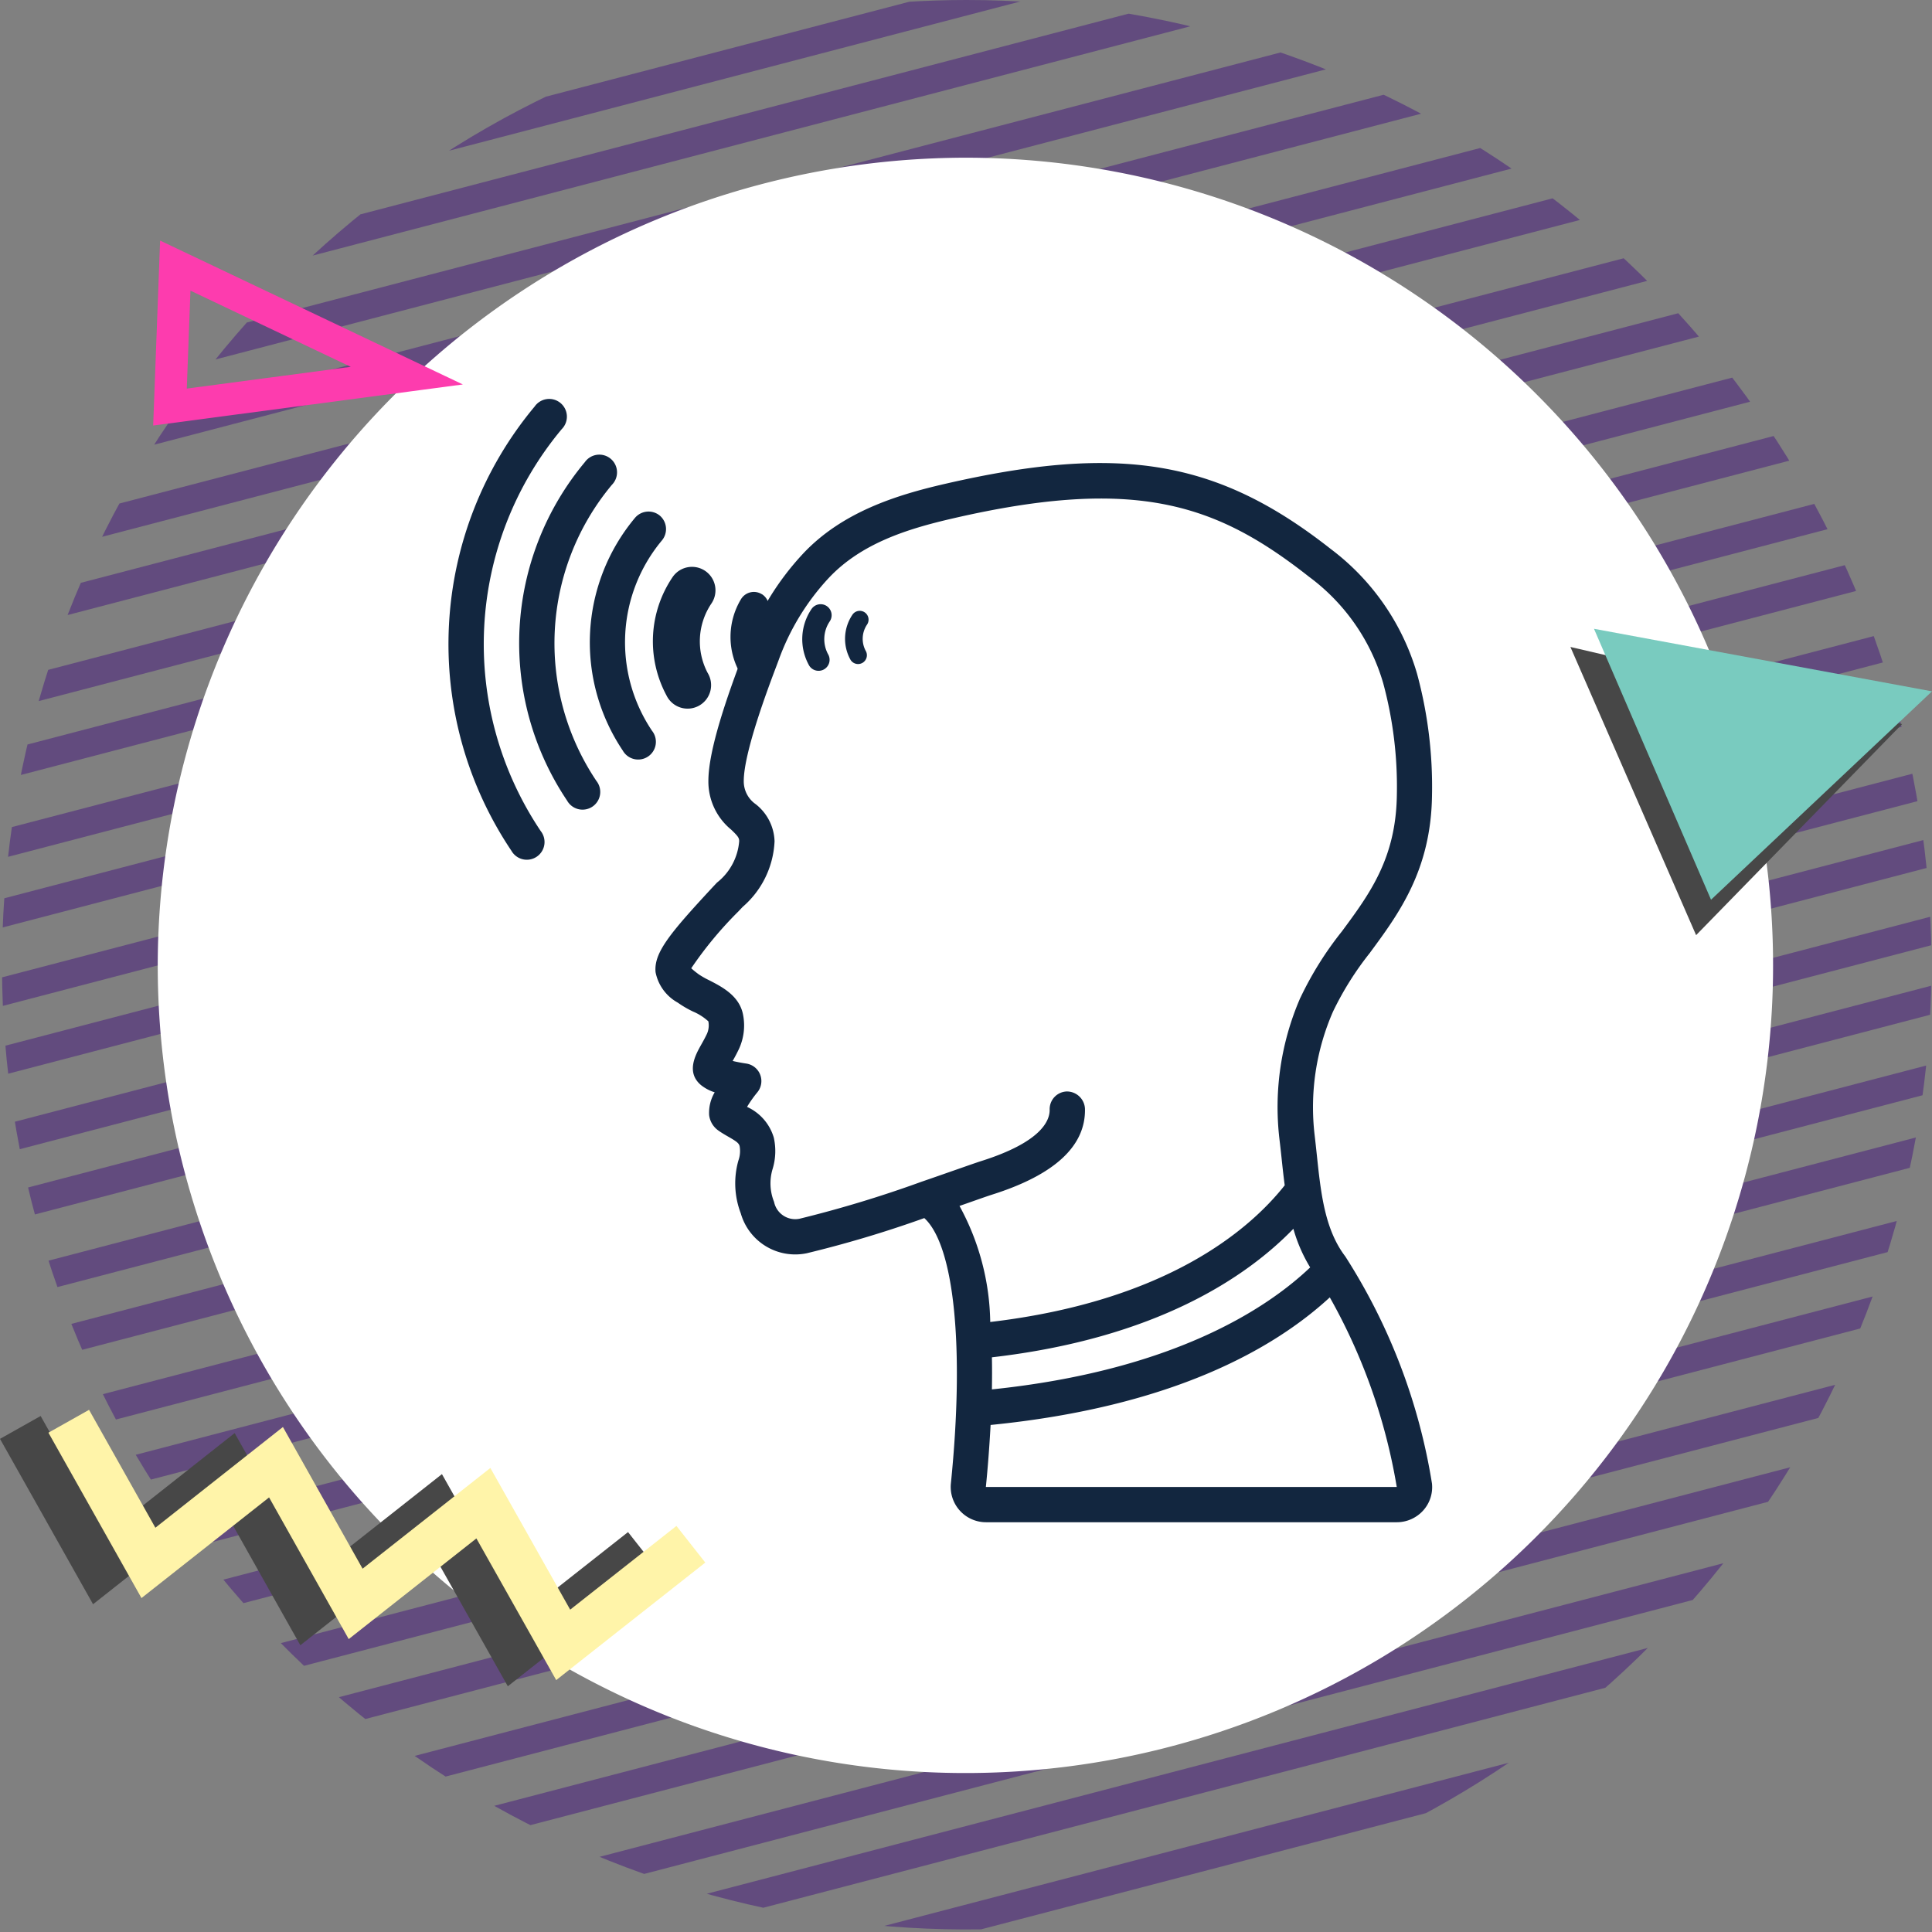 <svg xmlns="http://www.w3.org/2000/svg" xmlns:xlink="http://www.w3.org/1999/xlink" width="120" height="120" viewBox="0 0 120 120">
  <rect x="0" y="0" width="120" height="120" fill="#808080" stroke="none"/>
  <defs>
    <clipPath id="clip-path">
      <path id="Trazado_610742" data-name="Trazado 610742" d="M130,61.713a59.921,59.921,0,1,0,15.2-1.962A59.99,59.99,0,0,0,130,61.713" transform="translate(-85.163 -59.751)" fill="none" stroke="#624b7e" stroke-width="1"/>
    </clipPath>
  </defs>
  <g id="Grupo_1073777" data-name="Grupo 1073777" transform="translate(-757 -4900)">
    <g id="Grupo_1073765" data-name="Grupo 1073765" transform="translate(757 4900)">
      <g id="Grupo_1073704" data-name="Grupo 1073704">
        <g id="Grupo_1073463" data-name="Grupo 1073463" clip-path="url(#clip-path)">
          <line id="Línea_2945" data-name="Línea 2945" x1="141.717" y2="37.022" transform="translate(-26.188 -14.426)" fill="none" stroke="#624b7e" stroke-miterlimit="10" stroke-width="1.728"/>
          <line id="Línea_2946" data-name="Línea 2946" x1="141.716" y2="37.022" transform="translate(-23.944 -5.837)" fill="none" stroke="#624b7e" stroke-miterlimit="10" stroke-width="1.728"/>
          <line id="Línea_2947" data-name="Línea 2947" x1="141.716" y2="37.023" transform="translate(-21.7 2.751)" fill="none" stroke="#624b7e" stroke-miterlimit="10" stroke-width="1.728"/>
          <line id="Línea_2948" data-name="Línea 2948" x1="141.718" y2="37.023" transform="translate(-19.455 11.34)" fill="none" stroke="#624b7e" stroke-miterlimit="10" stroke-width="1.728"/>
          <line id="Línea_2949" data-name="Línea 2949" x1="141.716" y2="37.024" transform="translate(-17.211 19.929)" fill="none" stroke="#624b7e" stroke-miterlimit="10" stroke-width="1.728"/>
          <line id="Línea_2950" data-name="Línea 2950" x1="141.716" y2="37.023" transform="translate(-14.969 28.518)" fill="none" stroke="#624b7e" stroke-miterlimit="10" stroke-width="1.728"/>
          <line id="Línea_2951" data-name="Línea 2951" x1="141.717" y2="37.022" transform="translate(-12.724 37.108)" fill="none" stroke="#624b7e" stroke-miterlimit="10" stroke-width="1.728"/>
          <line id="Línea_2952" data-name="Línea 2952" x1="141.718" y2="37.022" transform="translate(-10.48 45.697)" fill="none" stroke="#624b7e" stroke-miterlimit="10" stroke-width="1.728"/>
          <line id="Línea_2953" data-name="Línea 2953" x1="141.716" y2="37.023" transform="translate(-8.237 54.285)" fill="none" stroke="#624b7e" stroke-miterlimit="10" stroke-width="1.728"/>
          <line id="Línea_2954" data-name="Línea 2954" x1="141.715" y2="37.023" transform="translate(-5.993 62.874)" fill="none" stroke="#624b7e" stroke-miterlimit="10" stroke-width="1.728"/>
          <line id="Línea_2955" data-name="Línea 2955" x1="141.716" y2="37.022" transform="translate(-3.749 71.464)" fill="none" stroke="#624b7e" stroke-miterlimit="10" stroke-width="1.728"/>
          <line id="Línea_2956" data-name="Línea 2956" x1="141.716" y2="37.022" transform="translate(-1.505 80.054)" fill="none" stroke="#624b7e" stroke-miterlimit="10" stroke-width="1.728"/>
          <line id="Línea_2957" data-name="Línea 2957" x1="141.718" y2="37.024" transform="translate(0.761 88.73)" fill="none" stroke="#624b7e" stroke-miterlimit="10" stroke-width="1.728"/>
          <line id="Línea_2958" data-name="Línea 2958" x1="141.717" y2="37.022" transform="translate(2.94 97.072)" fill="none" stroke="#624b7e" stroke-miterlimit="10" stroke-width="1.728"/>
          <line id="Línea_2959" data-name="Línea 2959" x1="141.717" y2="37.022" transform="translate(-27.38 -18.99)" fill="none" stroke="#624b7e" stroke-miterlimit="10" stroke-width="1.728"/>
          <line id="Línea_2960" data-name="Línea 2960" x1="141.716" y2="37.022" transform="translate(-25.136 -10.401)" fill="none" stroke="#624b7e" stroke-miterlimit="10" stroke-width="1.728"/>
          <line id="Línea_2961" data-name="Línea 2961" x1="141.716" y2="37.023" transform="translate(-22.892 -1.813)" fill="none" stroke="#624b7e" stroke-miterlimit="10" stroke-width="1.728"/>
          <line id="Línea_2962" data-name="Línea 2962" x1="141.718" y2="37.023" transform="translate(-20.648 6.776)" fill="none" stroke="#624b7e" stroke-miterlimit="10" stroke-width="1.728"/>
          <line id="Línea_2963" data-name="Línea 2963" x1="141.716" y2="37.023" transform="translate(-18.404 15.365)" fill="none" stroke="#624b7e" stroke-miterlimit="10" stroke-width="1.728"/>
          <line id="Línea_2964" data-name="Línea 2964" x1="141.716" y2="37.024" transform="translate(-16.162 23.954)" fill="none" stroke="#624b7e" stroke-miterlimit="10" stroke-width="1.728"/>
          <line id="Línea_2965" data-name="Línea 2965" x1="141.716" y2="37.021" transform="translate(-13.917 32.544)" fill="none" stroke="#624b7e" stroke-miterlimit="10" stroke-width="1.728"/>
          <line id="Línea_2966" data-name="Línea 2966" x1="141.718" y2="37.022" transform="translate(-11.673 41.132)" fill="none" stroke="#624b7e" stroke-miterlimit="10" stroke-width="1.728"/>
          <line id="Línea_2967" data-name="Línea 2967" x1="141.716" y2="37.022" transform="translate(-9.429 49.721)" fill="none" stroke="#624b7e" stroke-miterlimit="10" stroke-width="1.728"/>
          <line id="Línea_2968" data-name="Línea 2968" x1="141.715" y2="37.022" transform="translate(-7.186 58.31)" fill="none" stroke="#624b7e" stroke-miterlimit="10" stroke-width="1.728"/>
          <line id="Línea_2969" data-name="Línea 2969" x1="141.715" y2="37.022" transform="translate(-4.941 66.9)" fill="none" stroke="#624b7e" stroke-miterlimit="10" stroke-width="1.728"/>
          <line id="Línea_2970" data-name="Línea 2970" x1="141.716" y2="37.022" transform="translate(-2.698 75.489)" fill="none" stroke="#624b7e" stroke-miterlimit="10" stroke-width="1.728"/>
          <line id="Línea_2971" data-name="Línea 2971" x1="141.717" y2="37.023" transform="translate(-0.432 84.166)" fill="none" stroke="#624b7e" stroke-miterlimit="10" stroke-width="1.728"/>
          <line id="Línea_2972" data-name="Línea 2972" x1="141.716" y2="37.021" transform="translate(1.748 92.508)" fill="none" stroke="#624b7e" stroke-miterlimit="10" stroke-width="1.728"/>
        </g>
      </g>
      <g id="Grupo_1073705" data-name="Grupo 1073705" transform="translate(9.797 9.795)">
        <path id="Trazado_608385" data-name="Trazado 608385" d="M50.33,0A50.166,50.166,0,1,1,0,50.166,50.248,50.248,0,0,1,50.33,0Z" transform="translate(0 0)" fill="#fff"/>
      </g>
      <g id="Grupo_1073706" data-name="Grupo 1073706" transform="translate(97.541 39.055)">
        <path id="Trazado_611008" data-name="Trazado 611008" d="M7.807,23.89,20.6,10.78,0,5.99Z" transform="translate(0 -4.861)" fill="#474747"/>
        <path id="Trazado_611009" data-name="Trazado 611009" d="M15.041,16.829,28.765,3.886,7.771,0Z" transform="translate(-6.307 0)" fill="#79cbbf"/>
      </g>
      <g id="Grupo_1073707" data-name="Grupo 1073707" transform="translate(0 87.567)">
        <path id="Trazado_610799" data-name="Trazado 610799" d="M0,2.743,5.78,13.015l7.926-6.252,4.948,8.8,7.929-6.253,4.958,8.8,9.26-7.3L39.008,8.533l-6.6,5.2-4.958-8.8-7.927,6.251-4.948-8.8L6.644,8.645,2.524,1.323Z" transform="translate(0 -0.94)" fill="#474747"/>
        <path id="Trazado_610800" data-name="Trazado 610800" d="M12.91,0,10.387,1.42l5.779,10.272L24.092,5.44l4.947,8.8,7.93-6.253,4.957,8.8,9.26-7.3L49.394,7.211l-6.6,5.2-4.958-8.8L29.9,9.867l-4.948-8.8L17.03,7.323Z" transform="translate(-7.379 0)" fill="#fff4a9"/>
      </g>
      <path id="Trazado_611010" data-name="Trazado 611010" d="M19.556,9.623,5.175,2.789l-.329,8.785Z" transform="translate(5.712 13.709)" fill="none" stroke="#fd3cae" stroke-miterlimit="10" stroke-width="2"/>
    </g>
    <g id="Page-1" transform="translate(784.145 4924.571)">
      <g id="_090---Person-Speaking" data-name="090---Person-Speaking" transform="translate(0 0)">
        <path id="Shape" d="M3.035.217A1.459,1.459,0,0,0,1.028.693a7.109,7.109,0,0,0,0,7.366,1.459,1.459,0,1,0,2.48-1.531,4.2,4.2,0,0,1,0-4.3A1.459,1.459,0,0,0,3.035.217Z" transform="translate(13.646 10.52) rotate(3)" fill="#12263f"/>
        <path id="Shape-2" data-name="Shape" d="M3.943.216A1.1,1.1,0,0,0,2.408.444a12.059,12.059,0,0,0,0,14.462,1.1,1.1,0,1,0,1.754-1.316,9.866,9.866,0,0,1,0-11.848A1.1,1.1,0,0,0,3.943.216Z" transform="translate(9.909 7.031) rotate(3)" fill="#12263f"/>
        <path id="Shape-3" data-name="Shape" d="M5.262,1.754A1.1,1.1,0,1,0,3.508.439a17.54,17.54,0,0,0,0,21.048,1.1,1.1,0,1,0,1.754-1.316A15.348,15.348,0,0,1,5.262,1.754Z" transform="translate(5.699 3.514) rotate(3)" fill="#12263f"/>
        <path id="Shape-4" data-name="Shape" d="M4.6,28.064a1.1,1.1,0,1,0,1.754-1.316,20.829,20.829,0,0,1,0-24.995A1.1,1.1,0,1,0,4.6.439a23.022,23.022,0,0,0,0,27.626Z" transform="translate(1.492 0) rotate(3)" fill="#12263f"/>
        <path id="Shape-5" data-name="Shape" d="M60.39,31.388c1.77-2.4,3.778-5.108,3.842-9.741A26.811,26.811,0,0,0,63.3,14.06a14.9,14.9,0,0,0-5.352-7.731c-7.037-5.538-13.095-6.556-24-4.04-2.972.686-6.338,1.734-8.77,4.315a17.067,17.067,0,0,0-3.589,5.868l-.149.4c-1,2.649-2.153,5.936-2.153,7.864A3.856,3.856,0,0,0,20.7,23.755c.429.412.5.514.5.722a3.637,3.637,0,0,1-1.38,2.57l-.282.3c-2.651,2.86-3.643,4.056-3.532,5.262A2.761,2.761,0,0,0,17.382,34.5a6.425,6.425,0,0,0,.953.557,3.324,3.324,0,0,1,.95.607,1.3,1.3,0,0,1-.08.761c-.128.273-.262.508-.377.713-.329.59-.95,1.687,0,2.486a2.616,2.616,0,0,0,.851.449,2.5,2.5,0,0,0-.346,1.411,1.371,1.371,0,0,0,.566.956c.2.145.42.271.636.395.492.283.644.392.692.58a1.741,1.741,0,0,1-.076.895,5.208,5.208,0,0,0,.147,3.277,3.515,3.515,0,0,0,4.1,2.481,70.835,70.835,0,0,0,7.3-2.184c1.857,1.7,2.508,8.015,1.652,16.474a2.193,2.193,0,0,0,2.177,2.418H62.043a2.208,2.208,0,0,0,1.644-.732,2.163,2.163,0,0,0,.543-1.677,36.938,36.938,0,0,0-5.383-14.1c-1.279-1.677-1.518-3.931-1.77-6.318-.043-.4-.086-.808-.134-1.211a14.82,14.82,0,0,1,1.138-7.674,19.225,19.225,0,0,1,2.309-3.672Zm-4.768,17.16a9.562,9.562,0,0,0,1.043,2.4c-2.724,2.593-8.56,6.412-19.768,7.577.011-.658.014-1.328,0-1.993,10.19-1.176,15.806-4.97,18.725-7.983Zm-19.1,16.037c.116-1.151.219-2.467.294-3.851C48.067,59.615,54.4,56.02,57.884,52.809a36.038,36.038,0,0,1,4.159,11.776Zm19.539-30.4A17.008,17.008,0,0,0,54.759,43c.047.389.09.782.132,1.177.058.555.119,1.114.193,1.672-2.216,2.8-7.375,7.2-18.29,8.489a15.512,15.512,0,0,0-1.91-7.208l.591-.207c.67-.236,1.176-.414,1.425-.493,3.886-1.227,5.831-3.021,5.777-5.34a1.125,1.125,0,0,0-1.123-1.07,1.1,1.1,0,0,0-1.07,1.121c.016.69-.514,2.02-4.245,3.2-.264.083-.795.269-1.5.516-.629.219-1.4.491-2.24.779H32.5a73.253,73.253,0,0,1-7.558,2.291,1.343,1.343,0,0,1-1.576-1.051,3.076,3.076,0,0,1-.086-2.054,3.8,3.8,0,0,0,.069-1.939,3.04,3.04,0,0,0-1.661-1.905,7.388,7.388,0,0,1,.641-.906,1.1,1.1,0,0,0-.685-1.785c-.283-.042-.593-.1-.849-.162.124-.219.261-.47.394-.752a3.486,3.486,0,0,0,.254-2.109c-.219-1.187-1.316-1.745-2.106-2.151a5.123,5.123,0,0,1-.64-.362,5.51,5.51,0,0,1-.475-.383,23.632,23.632,0,0,1,2.928-3.53l.264-.28a5.713,5.713,0,0,0,1.983-4.08,3.045,3.045,0,0,0-1.168-2.3,1.728,1.728,0,0,1-.745-1.438c0-1.774,1.512-5.775,2.008-7.088l.157-.417a14.886,14.886,0,0,1,3.124-5.12c2.03-2.15,4.887-3.041,7.674-3.683C45.917,1.777,50.9,3.571,56.6,8.055a12.59,12.59,0,0,1,4.6,6.6,24.635,24.635,0,0,1,.849,6.954c-.055,3.928-1.686,6.133-3.413,8.468A21.123,21.123,0,0,0,56.064,34.186Z" transform="translate(-2.433 3.202)" fill="#12263f"/>
        <path id="Shape-6" data-name="Shape" d="M1.14.082A.548.548,0,0,0,.386.26a2.671,2.671,0,0,0,0,2.768.548.548,0,1,0,.932-.575,1.579,1.579,0,0,1,0-1.617A.548.548,0,0,0,1.14.082Z" transform="translate(25.433 13.325) rotate(3)" fill="#12263f"/>
        <path id="Shape-7" data-name="Shape" d="M1.425.1A.685.685,0,0,0,.483.325a3.338,3.338,0,0,0,0,3.458.685.685,0,1,0,1.164-.719,1.974,1.974,0,0,1,0-2.02A.685.685,0,0,0,1.425.1Z" transform="translate(22.796 12.904) rotate(3)" fill="#12263f"/>
        <path id="Shape-8" data-name="Shape" d="M1.943.139a.934.934,0,0,0-1.285.3,4.55,4.55,0,0,0,0,4.714.934.934,0,1,0,1.587-.98,2.69,2.69,0,0,1,0-2.754.934.934,0,0,0-.3-1.284Z" transform="translate(18.228 12.196)" fill="#12263f"/>
      </g>
    </g>
  </g>
</svg>
